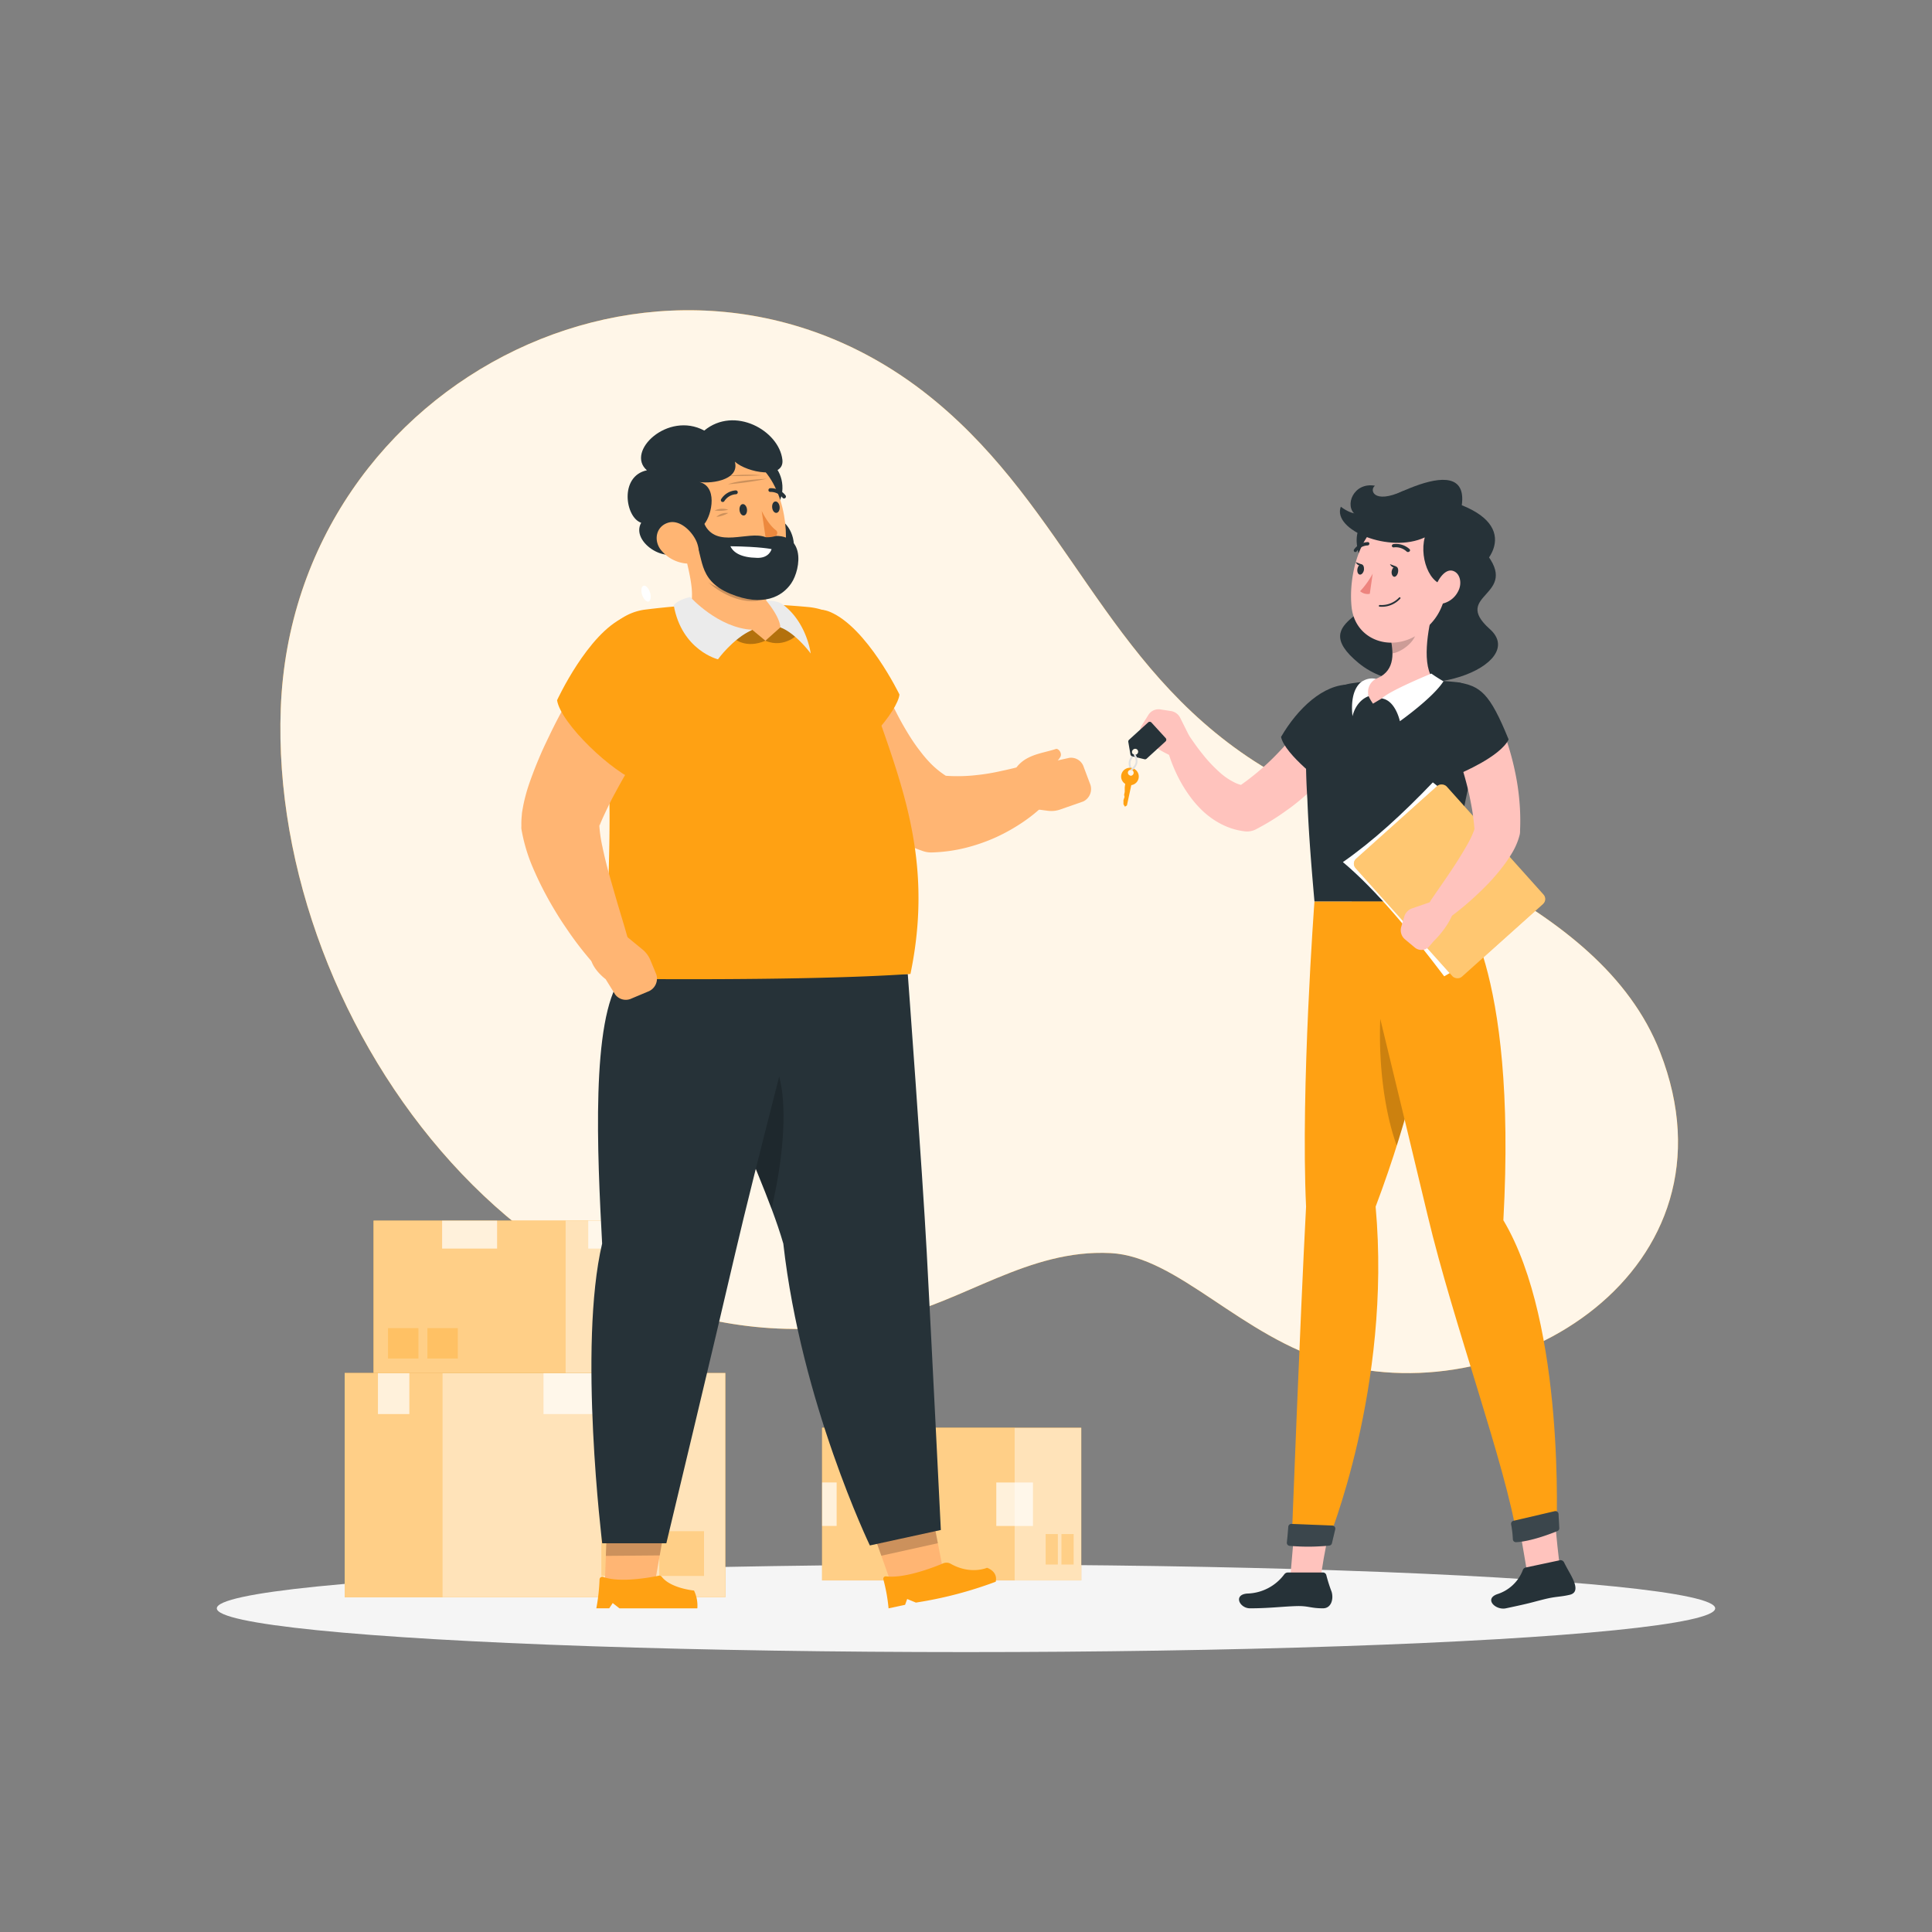<svg xmlns="http://www.w3.org/2000/svg" viewBox="0 0 500 500">
    <rect x="0" y="0" width="500" height="500" fill="#808080" stroke="none"/>
    <g id="freepik--background-simple--inject-257">
        <path d="M72.66,183.39C69.56,266.47,141.13,361,229.76,341.3c19.7-4.36,36.37-18.09,57.64-17,17.43.86,33.77,21.68,57.72,28.46,45.87,13,106.46-24.13,84.51-80.47-15.78-40.49-73.08-54.6-105-75.29-38.54-25-48.56-65.1-82.65-93.28C175.15,48.43,75.86,97.44,72.66,183.39Z"
              style="fill:#FFA113"></path>
        <path d="M72.66,183.39C69.56,266.47,141.13,361,229.76,341.3c19.7-4.36,36.37-18.09,57.64-17,17.43.86,33.77,21.68,57.72,28.46,45.87,13,106.46-24.13,84.51-80.47-15.78-40.49-73.08-54.6-105-75.29-38.54-25-48.56-65.1-82.65-93.28C175.15,48.43,75.86,97.44,72.66,183.39Z"
              style="fill:#fff;opacity:0.9"></path>
    </g>
    <g id="freepik--Shadow--inject-257">
        <ellipse id="freepik--path--inject-257" cx="250" cy="416.24" rx="193.89" ry="11.32"
                 style="fill:#f5f5f5"></ellipse>
    </g>
    <g id="freepik--Boxes--inject-257">
        <path d="M168.3,153.57c.29,1.14,0,2.09-.56,2.13s-1.34-.84-1.63-2-.05-2.08.56-2.13S168,152.44,168.3,153.57Z"
              style="fill:#fff"></path>
        <ellipse cx="168.66" cy="159.87" rx="1.07" ry="2.13" transform="translate(-32.12 42.86) rotate(-13.23)"
                 style="fill:#fff"></ellipse>
        <rect x="89.21" y="355.33" width="98.51" height="58.03" style="fill:#FFA113"></rect>
        <rect x="89.21" y="355.33" width="98.51" height="58.03" style="fill:#fff;opacity:0.7"></rect>
        <rect x="89.21" y="355.33" width="25.33" height="58.03" style="fill:#FFA113;opacity:0.3"></rect>
        <rect x="140.66" y="355.33" width="20.95" height="10.63" style="fill:#fff;opacity:0.7"></rect>
        <rect x="97.81" y="355.33" width="8.13" height="10.63" style="fill:#fff;opacity:0.7"></rect>
        <rect x="170.62" y="396.27" width="11.58" height="11.58"
              style="fill:#FFA113;opacity:0.3"></rect>
        <rect x="155.63" y="396.27" width="11.58" height="11.58"
              style="fill:#FFA113;opacity:0.3"></rect>
        <rect x="96.68" y="315.91" width="66.92" height="39.43" transform="translate(260.28 671.24) rotate(180)"
              style="fill:#FFA113"></rect>
        <rect x="96.68" y="315.91" width="66.92" height="39.43" transform="translate(260.28 671.24) rotate(180)"
              style="fill:#fff;opacity:0.7"></rect>
        <rect x="96.68" y="315.91" width="49.71" height="39.43" style="fill:#FFA113;opacity:0.3"></rect>
        <rect x="114.42" y="315.91" width="14.23" height="7.22" transform="translate(243.07 639.04) rotate(180)"
              style="fill:#fff;opacity:0.7"></rect>
        <rect x="152.24" y="315.91" width="5.52" height="7.22" transform="translate(310 639.04) rotate(180)"
              style="fill:#fff;opacity:0.7"></rect>
        <rect x="100.43" y="343.72" width="7.87" height="7.87" transform="translate(208.72 695.31) rotate(180)"
              style="fill:#FFA113;opacity:0.3"></rect>
        <rect x="110.61" y="343.72" width="7.87" height="7.87" transform="translate(229.09 695.31) rotate(180)"
              style="fill:#FFA113;opacity:0.3"></rect>
        <rect x="212.77" y="369.5" width="67.07" height="39.51" transform="translate(492.6 778.51) rotate(180)"
              style="fill:#FFA113"></rect>
        <rect x="212.77" y="369.5" width="67.07" height="39.51" transform="translate(492.6 778.51) rotate(180)"
              style="fill:#fff;opacity:0.7"></rect>
        <rect x="212.77" y="369.5" width="49.82" height="39.51" style="fill:#FFA113;opacity:0.3"></rect>
        <rect x="212.77" y="383.67" width="3.75" height="11.25" transform="translate(429.29 778.58) rotate(180)"
              style="fill:#fff;opacity:0.7"></rect>
        <rect x="257.84" y="383.68" width="9.49" height="11.25" transform="translate(525.17 778.6) rotate(180)"
              style="fill:#fff;opacity:0.7"></rect>
        <rect x="270.61" y="397.01" width="3.16" height="7.89" transform="translate(544.38 801.91) rotate(180)"
              style="fill:#FFA113;opacity:0.3"></rect>
        <rect x="274.7" y="397.01" width="3.16" height="7.89" transform="translate(552.56 801.91) rotate(180)"
              style="fill:#FFA113;opacity:0.3"></rect>
    </g>
    <g id="freepik--character-1--inject-257">
        <polygon points="240.75 389.29 224.64 392.87 230.8 410.27 244.26 407.3 240.75 389.29"
                 style="fill:#ffb573"></polygon>
        <polygon points="240.75 389.3 224.63 392.88 228.08 402.62 242.72 399.38 240.75 389.3"
                 style="opacity:0.2"></polygon>
        <path d="M202.72,321.84c-6.77-23.25-23.65-47.51-14.34-69.65l46.55-.13s3.75,50.58,4.91,72.08c1.21,22.36,3.65,71.82,3.65,71.82l-18.37,4S207.33,363,202.72,321.84Z"
              style="fill:#263238"></path>
        <path d="M186.52,275.29c2.27,12.36,8.48,25,13.15,37.51C205.29,289.18,204.6,261.41,186.52,275.29Z"
              style="opacity:0.2"></path>
        <path d="M255.43,405.74s-4.29,1.93-9.54-1.12a2.33,2.33,0,0,0-2,.06c-2.7,1.12-9.91,3.86-14.57,3.28a.63.63,0,0,0-.71.77,44.55,44.55,0,0,1,1.35,7.51l4.27-.91.55-1.51,2.25.93a103.69,103.69,0,0,0,20.66-5.4C258.31,406.62,255.43,405.74,255.43,405.74Z"
              style="fill:#FFA113"></path>
        <polygon points="172.53 392.36 157.17 392.51 156.5 410.62 169.33 410.52 172.53 392.36"
                 style="fill:#ffb573"></polygon>
        <polygon points="172.53 392.37 157.16 392.51 156.79 402.66 170.74 402.54 172.53 392.37"
                 style="opacity:0.2"></polygon>
        <path d="M155.83,321.84c-1.24-23.25-2.93-58,4.86-68.71l47.83-1.07S195.22,303,190.26,324.4c-5.16,22.3-17.81,75-17.81,75l-16.6,0S149.58,348.37,155.83,321.84Z"
              style="fill:#263238"></path>
        <path d="M228.18,176.06l.73,1.74.86,2c.6,1.31,1.2,2.64,1.85,3.92a77.6,77.6,0,0,0,4.17,7.37c.74,1.14,1.51,2.25,2.31,3.26a33.18,33.18,0,0,0,2.41,2.87,22.57,22.57,0,0,0,5,4l-3.49-.77a36.07,36.07,0,0,0,5.22.42,42.84,42.84,0,0,0,5.69-.3c2-.21,4-.55,6-1,1-.21,2-.43,3.06-.69l1.53-.37.75-.19a2.88,2.88,0,0,1,.64-.13l3.63.65a5,5,0,0,1,2.66,8.5l-.83.82-.74.71c-.5.46-1,.91-1.52,1.34-1,.85-2.09,1.67-3.2,2.43a48.14,48.14,0,0,1-7.05,4,46.41,46.41,0,0,1-7.93,2.77,40.83,40.83,0,0,1-8.72,1.2,6.58,6.58,0,0,1-2.52-.41l-1-.36a38.67,38.67,0,0,1-6.33-3.08,42.52,42.52,0,0,1-5.36-3.93,55.43,55.43,0,0,1-4.53-4.38c-1.39-1.52-2.63-3.09-3.83-4.68s-2.28-3.21-3.29-4.86-2-3.3-2.85-5-1.7-3.4-2.44-5.15c-.37-.88-.74-1.76-1.08-2.66l-.51-1.39-.25-.71-.28-.87a11.19,11.19,0,0,1,20.94-7.84Z"
              style="fill:#ffb573"></path>
        <path d="M263.66,208.84l-2.23-6.07c.07-6.8,8.79-5.19,8.79-5.19l6.51-1.45a3.44,3.44,0,0,1,3.74,2.38l1.59,4.23a3.58,3.58,0,0,1-1.72,4.68l-5.74,2a7,7,0,0,1-3.42.41Z"
              style="fill:#ffb573"></path>
        <path d="M214.78,158.35c9.59,4,18,21.39,18,21.39-.44,4.2-10.1,15.93-18.62,18.94,0,0-6.64-2.76-10.82-11.83C198,175.11,204.61,154.11,214.78,158.35Z"
              style="fill:#FFA113"></path>
        <path d="M209.38,157.12a193.16,193.16,0,0,0-42.67.68,14.4,14.4,0,0,0-12,17.15c6.64,33.41-.32,70.89,4,78.36,0,0,49.33.65,76.91-1.25,7.56-36.27-7.3-58.47-14.77-86.8C219.56,160.42,214.36,157.64,209.38,157.12Z"
              style="fill:#FFA113"></path>
        <path d="M170.93,184.71c-1.46,2.59-3.08,5.33-4.63,8l-4.61,8c-.75,1.32-1.49,2.64-2.19,3.94s-1.41,2.59-2,3.84-1.19,2.49-1.66,3.54c-.23.52-.43,1-.56,1.34l-.09.23,0,.09c-.06.13,0-.13-.09-.26l-.05-1a35.1,35.1,0,0,0,.84,6.63c.52,2.5,1.16,5.13,1.91,7.76s1.52,5.34,2.33,8.06,1.67,5.49,2.4,8.18l.07.24a5.67,5.67,0,0,1-9.74,5.21,87,87,0,0,1-5.64-7.31c-.86-1.26-1.73-2.52-2.55-3.83s-1.61-2.62-2.39-4a87.49,87.49,0,0,1-4.26-8.56,44.38,44.38,0,0,1-3.09-10.33,4,4,0,0,1,0-.6v-.43a20.82,20.82,0,0,1,.13-2.66c0-.36.09-.77.14-1.1l.17-.94c.23-1.25.5-2.29.77-3.3.55-2,1.2-3.74,1.84-5.45s1.32-3.32,2-4.91,1.44-3.13,2.17-4.66c1.46-3.07,3-6,4.67-8.93s3.29-5.71,5.21-8.59A11.21,11.21,0,0,1,171,184.54Z"
              style="fill:#ffb573"></path>
        <path d="M161.58,159.73c-9.49,4.26-17.41,21.49-17.41,21.49.93,6,14.36,18.84,21.38,21.26,0,0,5.86-5.16,8.59-17.18C177.27,171.49,166.71,160.83,161.58,159.73Z"
              style="fill:#FFA113"></path>
        <path d="M202.66,159.59a9,9,0,0,0-4.3-4.08,8.33,8.33,0,0,1-.15-5.61l-21-6.7c1.7,7,3,12.44.44,15.82,4.13,2.52,11.71,7,20,6.82S204,162.5,202.66,159.59Z"
              style="fill:#ffb573"></path>
        <path d="M198,150.55l-15.78-.93c4.94,5.27,12.42,7.26,15.83,5.11A8.4,8.4,0,0,1,198,150.55Z"
              style="opacity:0.2"></path>
        <path d="M198.09,165.82,194.68,163l-4.59,2.3S193,168,198.09,165.82Z" style="fill:#FFA113"></path>
        <path d="M198.09,165.82,194.68,163l-4.59,2.3S193,168,198.09,165.82Z" style="opacity:0.3"></path>
        <path d="M202.48,125.63c.27,4.24-2.46,7.87-6.1,8.1s-6.8-3-7.07-7.27,2.46-7.87,6.1-8.1S202.21,121.39,202.48,125.63Z"
              style="fill:#263238"></path>
        <path d="M205.45,140.78c.27,4.24-2.46,7.87-6.1,8.1s-6.8-3-7.07-7.27,2.47-7.87,6.1-8.1S205.18,136.53,205.45,140.78Z"
              style="fill:#263238"></path>
        <path d="M173.71,131.85c1.78,9.22,3.21,15.45,9.49,18.86,12.49,6.79,18.76,1.13,20-8.35,1.09-8.54-2-22.18-12.26-24.94C180.83,114.7,171.92,122.63,173.71,131.85Z"
              style="fill:#ffb573"></path>
        <path d="M198.08,139c10.76-2.23,9.26,8.26,6.67,12-2.28,3.33-7.22,6.21-15.8,2.64-8.92-3.7-6.54-10.08-9.39-13.93-1-1.4,1.24-7.14,2.7-4.13C185.41,142.1,193.62,137.27,198.08,139Z"
              style="fill:#263238"></path>
        <path d="M177.75,139.87c5,3,5.74-2.07,4.51-4.24,2-2.33,3.71-10.25-1.84-11,2.67.71,11.15-.06,9.76-5.15,3.22,2.9,12.91,4.63,12.3-.52-.88-7.53-12.39-14-20.22-7.53-9.44-5.09-20.45,5.45-14.84,10.28-7.2,1.52-5.61,12.22-1.48,13.58C162.75,140.85,175.44,148.12,177.75,139.87Z"
              style="fill:#263238"></path>
        <path d="M188.48,131.92a4.67,4.67,0,0,0-3.54.2A9.1,9.1,0,0,0,188.48,131.92Z" style="opacity:0.2"></path>
        <path d="M188.47,132.77a3.79,3.79,0,0,0-3.06,1A7.6,7.6,0,0,0,188.47,132.77Z" style="opacity:0.2"></path>
        <path d="M197.12,123a42.93,42.93,0,0,0-8.88.19C193.19,123.27,197.12,123,197.12,123Z" style="opacity:0.2"></path>
        <path d="M198.41,123.92s-6.79.2-10,1.41A80.33,80.33,0,0,0,198.41,123.92Z" style="opacity:0.2"></path>
        <path d="M171,142.27a9.49,9.49,0,0,0,6.38,3.54c3.34.35,4.09-2.36,3-5.34-1-2.68-4.34-6.17-7.48-5.19S169.12,139.82,171,142.27Z"
              style="fill:#ffb573"></path>
        <path d="M191.39,132.05c.08.81.58,1.42,1.12,1.36s.89-.77.81-1.58-.59-1.43-1.13-1.37S191.3,131.23,191.39,132.05Z"
              style="fill:#263238"></path>
        <path d="M199.84,131.37c.08.81.58,1.43,1.12,1.36s.89-.77.81-1.58-.59-1.43-1.13-1.37S199.75,130.55,199.84,131.37Z"
              style="fill:#263238"></path>
        <path d="M197.12,132.21l1,6.82a7.52,7.52,0,0,0,2.41-.25.9.9,0,0,0,.27-1.57C198.75,135.7,197.12,132.21,197.12,132.21Z"
              style="fill:#ed893e"></path>
        <path d="M187,129.91a.51.51,0,0,1-.23-.07.48.48,0,0,1-.13-.67,4.84,4.84,0,0,1,3.79-2.26.48.48,0,0,1,0,1h0a3.85,3.85,0,0,0-3,1.83A.49.49,0,0,1,187,129.91Z"
              style="fill:#263238"></path>
        <path d="M202.93,129a.48.48,0,0,1-.41-.18,3.84,3.84,0,0,0-3.13-1.51.47.47,0,0,1-.52-.43.5.5,0,0,1,.43-.53,4.78,4.78,0,0,1,4,1.86.49.49,0,0,1-.08.68A.54.54,0,0,1,202.93,129Z"
              style="fill:#263238"></path>
        <path d="M178.66,154.52s7.19,8,16,8.46c-5.14,2.43-8.85,7.65-8.85,7.65s-9.37-2.29-11.45-14C175.75,155,178.66,154.52,178.66,154.52Z"
              style="fill:#ebebeb"></path>
        <path d="M198.09,165.82l3.87-3.46,4.92,1.46S203.16,168,198.09,165.82Z" style="fill:#FFA113"></path>
        <path d="M198.09,165.82l3.87-3.46,4.92,1.46S203.16,168,198.09,165.82Z"
              style="opacity:0.3"></path>
        <path d="M198.36,155.51s3.43,4,3.6,6.85c4.08,1.58,7.85,6.76,7.85,6.76s-1-8.2-7.46-12.86A6.91,6.91,0,0,0,198.36,155.51Z"
              style="fill:#ebebeb"></path>
        <path d="M154.33,416.23h3.34l.9-1.36,1.75,1.37h20.15a9,9,0,0,0-.86-4.61s-6-.55-8.34-3.55a.74.74,0,0,0-.75-.3c-2,.42-10,1.93-14.36.35a.72.72,0,0,0-1,.65A49.53,49.53,0,0,1,154.33,416.23Z"
              style="fill:#FFA113"></path>
        <path d="M262.08,200.25c2.35-5,7.34-5.13,11.18-6.42.65-.22,1.81,1.2,1.07,2.2a5.73,5.73,0,0,1-3.63,2.59c-.05,1.73-1.91,6.4-6.81,6.29A7.06,7.06,0,0,1,262.08,200.25Z"
              style="fill:#ffb573"></path>
        <path d="M199.69,142.11s-2.79-.64-10.66-.74c.78,1.67,2.8,2.92,6.83,3C199.1,144.52,199.69,142.11,199.69,142.11Z"
              style="fill:#fff"></path>
        <path d="M160.41,240.91l-5.94,2.55c-4.89,4.72,2.27,9.95,2.27,9.95l2.43,3.91a3.43,3.43,0,0,0,4.3,1.08l4.16-1.75a3.58,3.58,0,0,0,2.22-4.47l-1.53-3.7a7.05,7.05,0,0,0-2.06-2.77Z"
              style="fill:#ffb573"></path>
    </g>
    <g id="freepik--character-2--inject-257">
        <path d="M354.6,149.57c-6.09-9.81-3.68-15.59,3-16.75l26.71,10.05c9.5,11.47-9,10.8,1.26,19.94s-19.36,20.76-33.92,8.82S360.68,159.38,354.6,149.57Z"
              style="fill:#263238"></path>
        <path d="M395.44,408.22l8.39-1.86c-1.17-8-1.6-17.3-2.58-22.24l-9.69,1.35Z" style="fill:#ffc3bd"></path>
        <path d="M333.81,409.58l7.9-.07c.73-8,3.55-17.54,3.82-22.58l-9.76-.24Z" style="fill:#ffc3bd"></path>
        <path d="M389.73,416.23c6.68-1.41,6.18-1.41,9.9-2.34,3.19-.79,4.05-.56,6.62-1.16,2.15-.51,1.63-2.55.46-4.79-.51-1-1.2-2.11-1.93-3.59a1,1,0,0,0-1.13-.55l-8.8,1.87a1,1,0,0,0-.75.68,10.44,10.44,0,0,1-6.62,6.22C384,413.82,387.07,416.8,389.73,416.23Z"
              style="fill:#263238"></path>
        <path d="M323.49,416.23c4.88,0,8.11-.44,11.9-.57,3.25-.11,3.69.57,7,.57,2.17,0,2.78-2.44,2.23-4.28a39.34,39.34,0,0,1-1.36-4.27.9.9,0,0,0-.91-.72h-9.08a1.16,1.16,0,0,0-.88.45,12.32,12.32,0,0,1-9.61,5C319.08,412.7,320.81,416.23,323.49,416.23Z"
              style="fill:#263238"></path>
        <path d="M340.18,233.28s-3.6,48.29-2.17,79c-1.53,28.79-3.73,86.9-3.73,86.9.16,1.47,7.91.89,9.26,0,0,0,16.7-40.2,12.47-86.9,18.35-48.71,16.3-79,16.3-79Z"
              style="fill:#FFA113"></path>
        <path d="M358.38,252.66c2.86.47,10.53,5.92,11.53,9.36a256,256,0,0,1-8.44,34.47C356.85,283.65,356.09,265.12,358.38,252.66Z"
              style="opacity:0.2"></path>
        <path d="M349.82,233.28s13.28,54.51,19.65,81.27c6.68,28.11,20.38,65.1,23.19,83.59,1.75.58,7.27-.53,10.14-2.15,0,0,2.42-53.13-13.73-80.19,3.65-66.59-12-82.52-12-82.52Z"
              style="fill:#FFA113"></path>
        <path d="M391.08,394.5a27.48,27.48,0,0,1,.45,3.83.79.79,0,0,0,.85.78c3.84-.19,9-2.2,10.67-2.87a.78.78,0,0,0,.49-.77l-.19-3.63a.81.81,0,0,0-1-.74l-10.68,2.49A.79.79,0,0,0,391.08,394.5Z"
              style="fill:#263238"></path>
        <path d="M391.08,394.5a27.48,27.48,0,0,1,.45,3.83.79.79,0,0,0,.85.78c3.84-.19,9-2.2,10.67-2.87a.78.78,0,0,0,.49-.77l-.19-3.63a.81.81,0,0,0-1-.74l-10.68,2.49A.79.79,0,0,0,391.08,394.5Z"
              style="fill:#fff;opacity:0.1"></path>
        <path d="M333.41,395.08c-.07,1-.22,2.79-.37,4.1a.8.8,0,0,0,.69.88A55,55,0,0,0,344,400a.8.8,0,0,0,.7-.61l.85-3.58a.8.8,0,0,0-.74-1l-10.52-.42A.8.8,0,0,0,333.41,395.08Z"
              style="fill:#263238"></path>
        <path d="M333.41,395.08c-.07,1-.22,2.79-.37,4.1a.8.8,0,0,0,.69.88A55,55,0,0,0,344,400a.8.8,0,0,0,.7-.61l.85-3.58a.8.8,0,0,0-.74-1l-10.52-.42A.8.8,0,0,0,333.41,395.08Z"
              style="fill:#fff;opacity:0.1"></path>
        <path d="M351,190.25l-.66,1.1-.62,1c-.41.64-.84,1.24-1.26,1.84-.85,1.21-1.76,2.36-2.68,3.49a66.89,66.89,0,0,1-6,6.39c-1,1-2.17,2-3.27,2.93s-2.28,1.85-3.49,2.69a61.83,61.83,0,0,1-7.52,4.69l-.36.19a5,5,0,0,1-3,.58,17.88,17.88,0,0,1-4.6-1.19,20,20,0,0,1-3.9-2.15,21.31,21.31,0,0,1-3.14-2.69,26.56,26.56,0,0,1-2.53-3,36,36,0,0,1-3.7-6.32c-.5-1.08-.94-2.18-1.34-3.28a34.61,34.61,0,0,1-1-3.47,3.25,3.25,0,0,1,5.81-2.65l.19.27c.5.73,1.12,1.62,1.7,2.42s1.21,1.6,1.83,2.37a36.52,36.52,0,0,0,3.92,4.17,17.09,17.09,0,0,0,4.08,2.86,8,8,0,0,0,3.64.88l-3.4.77a66.91,66.91,0,0,0,5.78-4.33,65.73,65.73,0,0,0,5.32-5c1.69-1.76,3.33-3.59,4.85-5.5.77-1,1.49-1.92,2.22-2.89l1-1.46.49-.71.41-.61.26-.39a6.51,6.51,0,0,1,11,7Z"
              style="fill:#ffc3bd"></path>
        <path d="M349.4,177.17c-6.92-.19-13.63,6.26-17.87,13.55,1,4.66,11.47,12.36,11.47,12.36S358.51,188.12,349.4,177.17Z"
              style="fill:#263238"></path>
        <path d="M338.09,189.88a165.36,165.36,0,0,0,.25,16.87c.28,7.32.78,14.52,1.84,26.53h36.87c-.75-10.38.46-22.22,7.08-45.58a8.6,8.6,0,0,0-7.35-11.18c-1.46-.15-3-.27-4.6-.35a118.27,118.27,0,0,0-16.74,0c-1.82.17-3.7.4-5.51.65A13.88,13.88,0,0,0,338.09,189.88Z"
              style="fill:#263238"></path>
        <path d="M371,157.32c-1.46,5.39-3.25,15.26.25,18.85,0,0-5.1-.76-15.93,5.94-3.14-4.5-.81-5.94-.81-5.94,6.11-1.43,6.29-5.89,5.56-10.07Z"
              style="fill:#ffc3bd"></path>
        <path d="M357.61,180.76c3.56.5,4.68,5.89,4.68,5.89s8.57-6.06,11.28-10.33a36.25,36.25,0,0,1-3.13-2S359.69,178.7,357.61,180.76Z"
              style="fill:#fff"></path>
        <path d="M354.21,180.18s-3.08.83-4.19,5.17c-.82-7.86,2.85-9.19,2.85-9.19a4.56,4.56,0,0,1,3.22-.47A3.83,3.83,0,0,0,354.21,180.18Z"
              style="fill:#fff"></path>
        <path d="M366.55,160.9l-6.47,5.19a16.82,16.82,0,0,1,.3,3c2.32-.34,5.66-2.86,6.08-5.26A8.14,8.14,0,0,0,366.55,160.9Z"
              style="opacity:0.2"></path>
        <path d="M375.61,146.52c-1.64,8.69-2.15,12.4-7.11,16.57-7.46,6.27-17.72,2.95-18.7-5.91-.88-8,1.94-20.86,10.9-23.74A11.35,11.35,0,0,1,375.61,146.52Z"
              style="fill:#ffc3bd"></path>
        <path d="M375.83,151.08c-5.23,2.07-8.65-6.26-7.1-12-9.08,4.23-24-1.91-21.73-7.94,3.36,2.53,5.37,1.7,5.37,1.7s28.12-18,25.94-2.09C394,137,385.18,148.07,375.83,151.08Z"
              style="fill:#263238"></path>
        <path d="M355.85,125.71c-1.48,1-.48,4.89,7.21,1.38l2.87-.72c-6.31,5.49-12.06,9.11-15.1,6.85S350.28,124.7,355.85,125.71Z"
              style="fill:#263238"></path>
        <path d="M361.83,148c-.11.74-.57,1.31-1,1.27s-.77-.66-.67-1.39.58-1.31,1.05-1.27S361.94,147.23,361.83,148Z"
              style="fill:#263238"></path>
        <path d="M353,147.44c-.11.74-.58,1.3-1.05,1.27s-.76-.66-.66-1.4.57-1.3,1.05-1.26S353.05,146.7,353,147.44Z"
              style="fill:#263238"></path>
        <path d="M352.49,146.1l-1.66-.64S351.52,146.91,352.49,146.1Z" style="fill:#263238"></path>
        <path d="M355.25,148.47A21.82,21.82,0,0,1,352,153a2.94,2.94,0,0,0,2.5.68Z" style="fill:#ed847e"></path>
        <path d="M358.26,157a7.15,7.15,0,0,1-1.23,0,.19.19,0,0,1-.18-.23.23.23,0,0,1,.24-.2,6.22,6.22,0,0,0,5-1.94.22.22,0,0,1,.3,0,.22.22,0,0,1,0,.3A6.44,6.44,0,0,1,358.26,157Z"
              style="fill:#263238"></path>
        <path d="M377.38,153a6,6,0,0,1-3.78,3.14c-2,.49-2.85-1.85-2.12-4.15.66-2.07,2.51-4.82,4.47-4.27S378.45,151,377.38,153Z"
              style="fill:#ffc3bd"></path>
        <path d="M364.39,142.86a.48.48,0,0,1-.35-.12,4.09,4.09,0,0,0-3.27-1.08.46.46,0,0,1-.56-.34.49.49,0,0,1,.44-.51,5.15,5.15,0,0,1,4.16,1.32.4.4,0,0,1-.07.61A.55.55,0,0,1,364.39,142.86Z"
              style="fill:#263238"></path>
        <path d="M373.76,252.67c8.07-4.55,15.77-11.82,23.26-20.64-8.56-12.07-17.23-22.78-26.21-29.55-7.84,8.21-15.61,15.3-23.27,20.63C356.2,230.37,365,241.13,373.76,252.67Z"
              style="fill:#fff"></path>
        <path d="M350.81,142.86a.37.37,0,0,1-.3-.07.44.44,0,0,1-.06-.61,4.57,4.57,0,0,1,3.56-1.89.4.4,0,0,1,.38.46.47.47,0,0,1-.47.41,3.63,3.63,0,0,0-2.81,1.53A.4.4,0,0,1,350.81,142.86Z"
              style="fill:#263238"></path>
        <rect x="359.31" y="207.56" width="31.65" height="41.01" rx="1.72"
              transform="translate(806.71 147.55) rotate(138.13)" style="fill:#FFA113"></rect>
        <rect x="359.31" y="207.56" width="31.65" height="41.01" rx="1.72"
              transform="translate(806.71 147.55) rotate(138.13)" style="fill:#fff;opacity:0.4"></rect>
        <path d="M361.37,146.62l-1.66-.63S360.4,147.43,361.37,146.62Z" style="fill:#263238"></path>
        <path d="M362.65,239.84l.78-2.64a3.19,3.19,0,0,1,2-2.11l4.57-1.57a6,6,0,0,1,5.42.79l1,.7c-1,4.46-5.37,8.55-5.37,8.55l-1.11,1.3a2.67,2.67,0,0,1-3.77.38l-2.61-2.18A3.07,3.07,0,0,1,362.65,239.84Z"
              style="fill:#ffc3bd"></path>
        <path d="M300.34,183.6l2.71.42a3.2,3.2,0,0,1,2.37,1.73l2.16,4.33a5.94,5.94,0,0,1-.07,5.47l-.56,1.06c-4.55-.4-9.18-4.19-9.18-4.19l-1.44-.93a2.68,2.68,0,0,1-.88-3.69l1.81-2.87A3.09,3.09,0,0,1,300.34,183.6Z"
              style="fill:#ffc3bd"></path>
        <path d="M292.83,199.43a.26.26,0,0,1-.2-.1,3.25,3.25,0,0,1-.49-2.25,3,3,0,0,1,1.38-1.9.23.23,0,0,1,.32.07.23.23,0,0,1-.06.32,2.53,2.53,0,0,0-1.18,1.59,2.79,2.79,0,0,0,.42,1.9.24.24,0,0,1-.19.37Z"
              style="fill:#e0e0e0"></path>
        <path d="M298,187l3.66,4a.61.61,0,0,1,0,.86l-4.92,4.49a.61.61,0,0,1-.55.14l-3.19-.77a.6.6,0,0,1-.45-.51L292,192a.64.64,0,0,1,.19-.54l4.92-4.48A.61.61,0,0,1,298,187Zm-4.81,8.08a.78.78,0,1,0,1.15-1.06.77.77,0,0,0-1.1,0A.78.78,0,0,0,293.14,195.12Z"
              style="fill:#263238"></path>
        <path d="M292.92,198.76a2.25,2.25,0,0,1-.14,4.43l-1.13,5.25-.51.33-.39-.61v-1.08l.28-.84-.11-.55.16-.75,0-.71v-.47l.12-.9a2.23,2.23,0,0,1-1-2.37A2.26,2.26,0,0,1,292.92,198.76Zm-.42,2a.78.78,0,0,0,.33-1.52.79.79,0,0,0-.93.6A.78.78,0,0,0,292.5,200.71Z"
              style="fill:#FFA113"></path>
        <path d="M292.83,199.43a.22.22,0,0,1-.2-.12.22.22,0,0,1,.08-.32,2.85,2.85,0,0,0,1.16-1.55,2.55,2.55,0,0,0-.42-1.94.23.23,0,0,1,.08-.32.24.24,0,0,1,.32.07,3,3,0,0,1,.47,2.3,3.19,3.19,0,0,1-1.37,1.84A.19.19,0,0,1,292.83,199.43Z"
              style="fill:#e0e0e0"></path>
        <path d="M387.68,186c.33.72.55,1.23.8,1.83s.46,1.15.68,1.72c.44,1.15.82,2.31,1.19,3.46a71.34,71.34,0,0,1,1.82,7.08,61,61,0,0,1,1.06,7.31,56.7,56.7,0,0,1,.16,7.5v.43a4.16,4.16,0,0,1-.12.81,17.65,17.65,0,0,1-1.75,4.26,33.86,33.86,0,0,1-2.08,3.19,53,53,0,0,1-4.51,5.32c-1.58,1.62-3.2,3.15-4.87,4.61s-3.37,2.83-5.23,4.15a3.28,3.28,0,0,1-4.59-4.53l0-.07,3.55-5.14c1.17-1.72,2.33-3.42,3.41-5.13s2.11-3.42,3-5.05a22.86,22.86,0,0,0,1.09-2.36,6.64,6.64,0,0,0,.46-1.73l-.13,1.24c-.17-2-.38-3.95-.74-5.95s-.78-4-1.3-6-1.1-4-1.75-5.94c-.32-1-.67-2-1-2.92l-.53-1.43-.49-1.29-.13-.34a6.52,6.52,0,0,1,12-5.05Z"
              style="fill:#ffc3bd"></path>
        <path d="M377.12,176.57c6,.92,8.41,2.75,13.31,14.81-2.22,4.5-12.64,8.8-12.64,8.8S369.47,187.18,377.12,176.57Z"
              style="fill:#263238"></path>
    </g>
</svg>